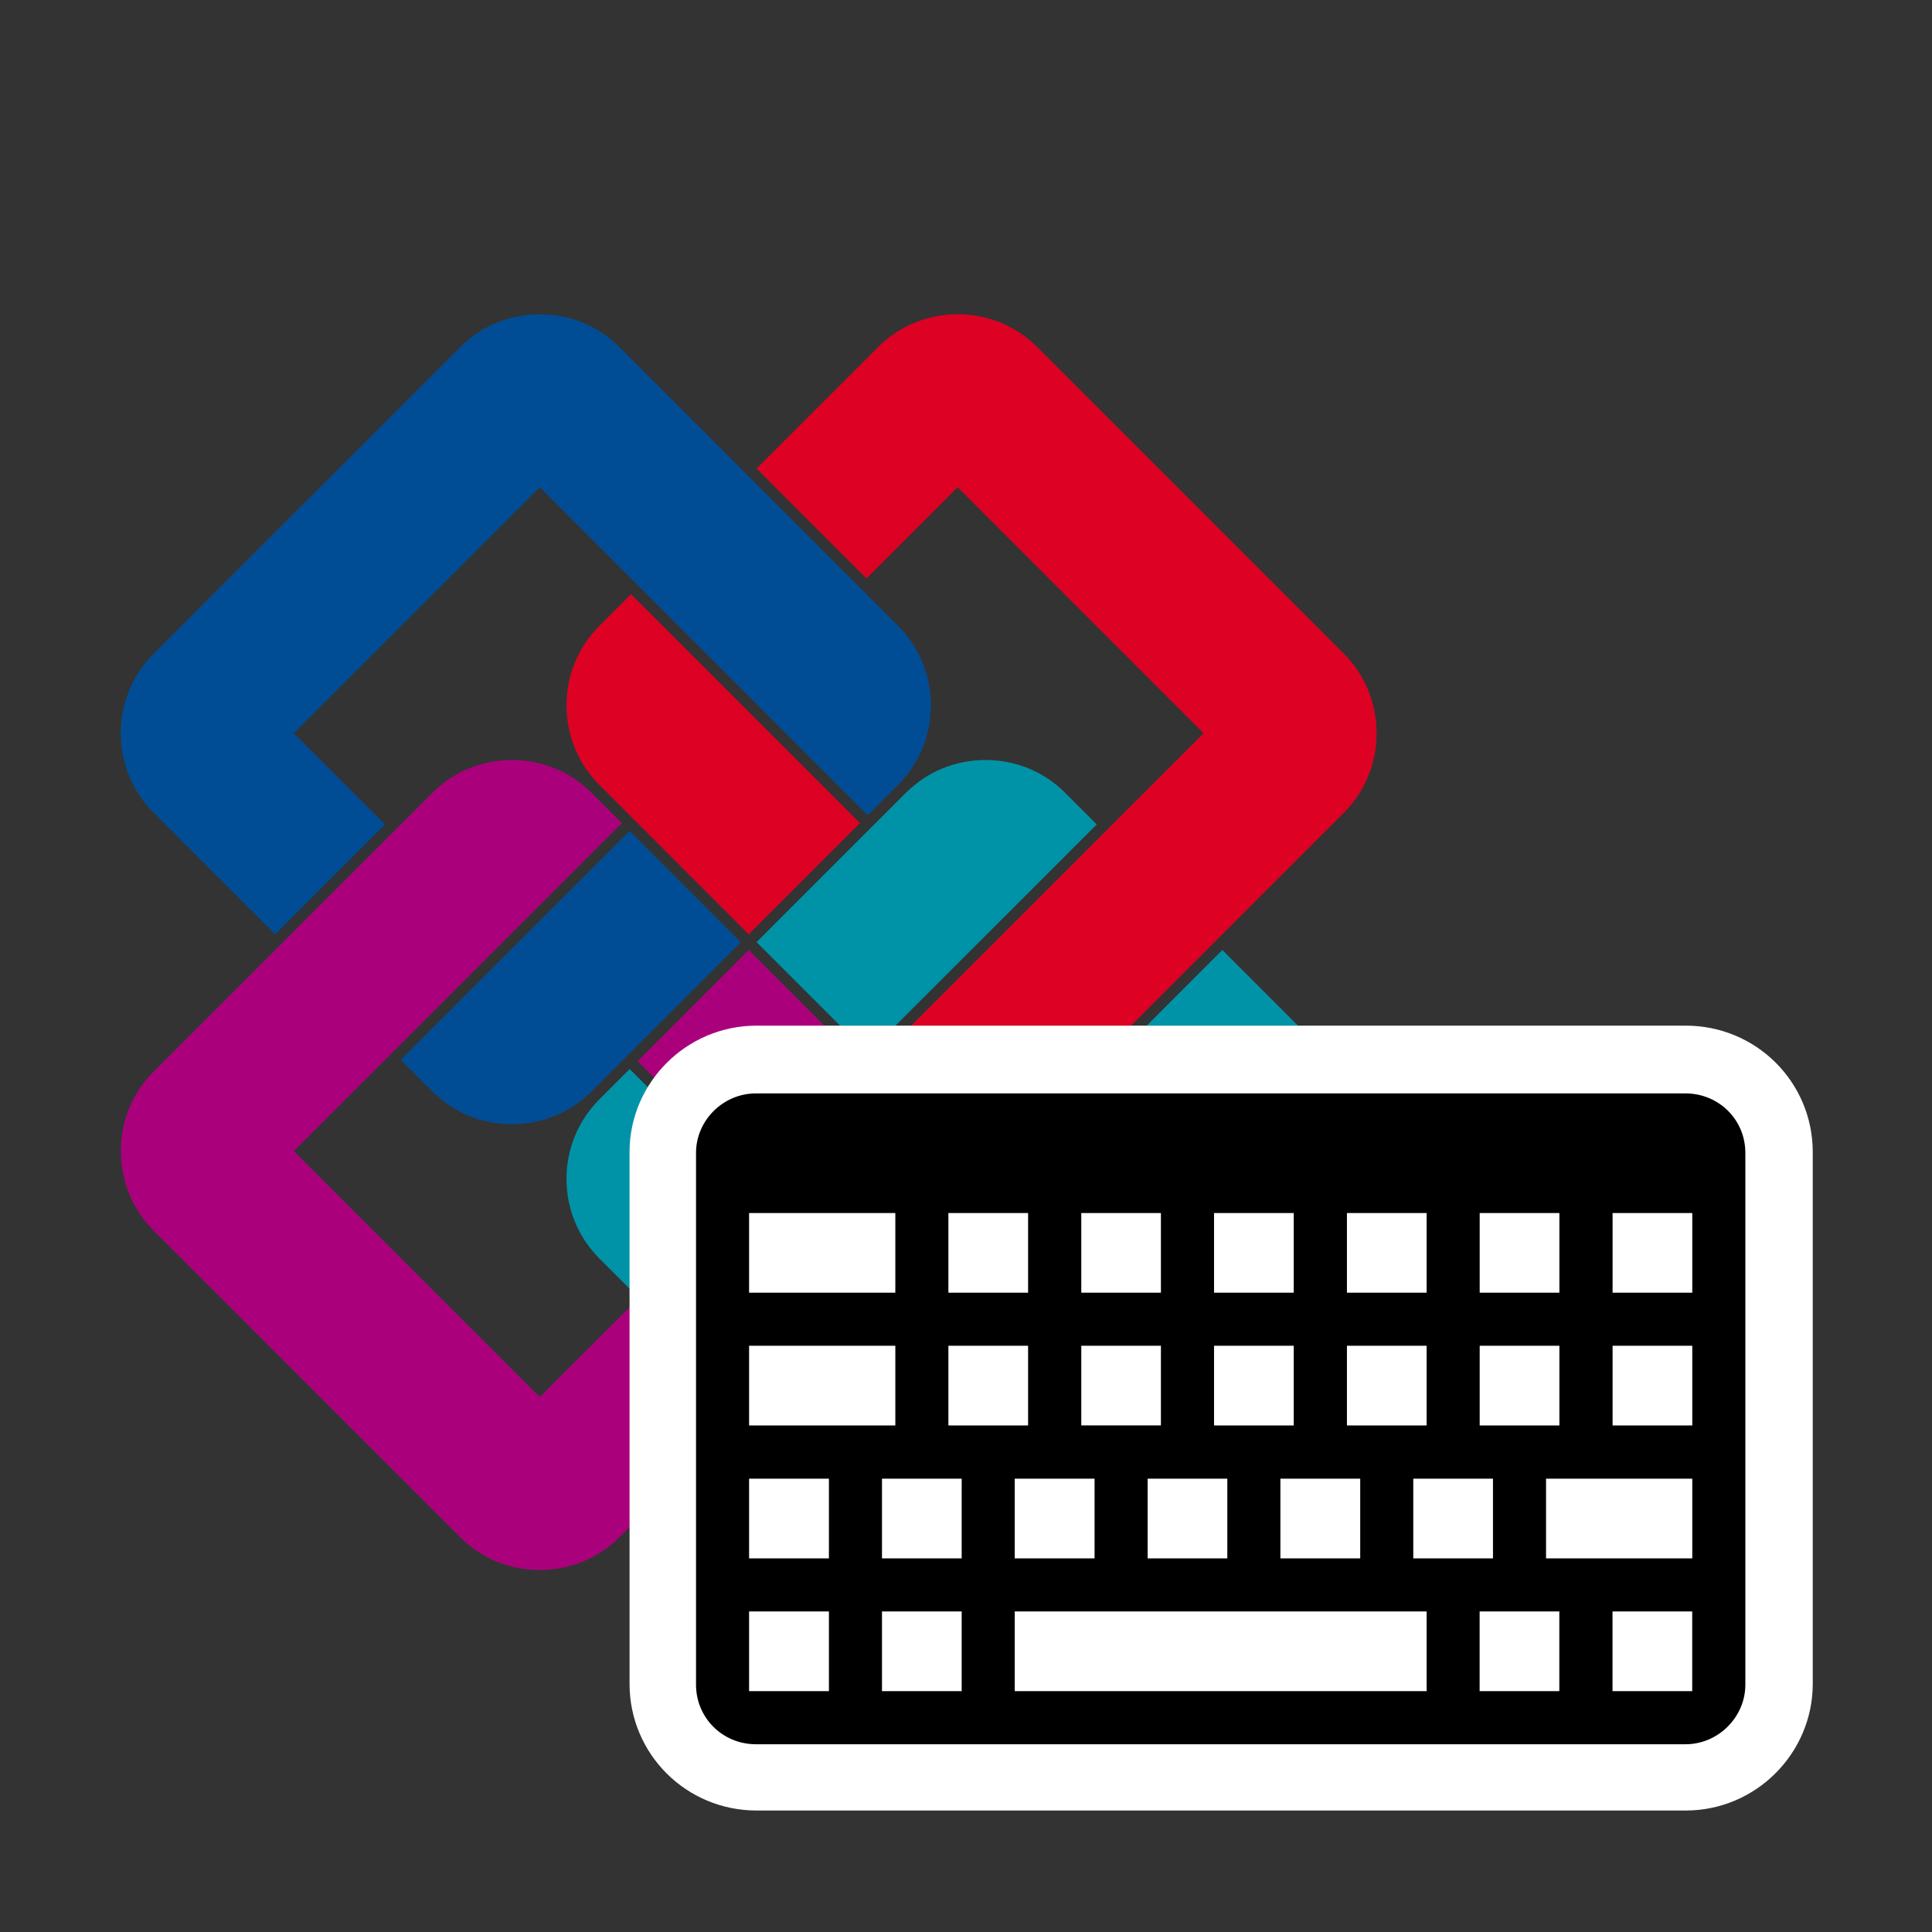 <?xml version="1.0" encoding="UTF-8" standalone="no"?>
<!-- Generator: Adobe Illustrator 15.0.0, SVG Export Plug-In . SVG Version: 6.00 Build 0)  -->

<svg
   xmlns:dc="http://purl.org/dc/elements/1.1/"
   xmlns:cc="http://creativecommons.org/ns#"
   xmlns:rdf="http://www.w3.org/1999/02/22-rdf-syntax-ns#"
   xmlns:svg="http://www.w3.org/2000/svg"
   xmlns="http://www.w3.org/2000/svg"
   xmlns:sodipodi="http://sodipodi.sourceforge.net/DTD/sodipodi-0.dtd"
   xmlns:inkscape="http://www.inkscape.org/namespaces/inkscape"
   version="1.1"
   id="Ebene_1"
   x="0px"
   y="0px"
   width="16"
   height="16"
   viewBox="0 0 16 16"
   enable-background="new 0 0 484.475 112.494"
   xml:space="preserve"
   inkscape:version="0.92.3 (2405546, 2018-03-11)"
   sodipodi:docname="IfcEdit.svg"><rect x="0" y="0" width="16" height="16" fill="#333333" stroke="none"/><defs
     id="defs81" /><sodipodi:namedview
     pagecolor="#ffffff"
     bordercolor="#666666"
     borderopacity="1"
     objecttolerance="10"
     gridtolerance="10"
     guidetolerance="10"
     inkscape:pageopacity="0"
     inkscape:pageshadow="2"
     inkscape:window-width="2493"
     inkscape:window-height="1417"
     id="namedview79"
     showgrid="false"
     inkscape:zoom="16.720399"
     inkscape:cx="-8.9657763"
     inkscape:cy="-1.1365682"
     inkscape:window-x="3899"
     inkscape:window-y="-8"
     inkscape:window-maximized="1"
     inkscape:current-layer="Ebene_1"
     fit-margin-top="0"
     fit-margin-left="0"
     fit-margin-right="0"
     fit-margin-bottom="1" /><g
     id="g4345"
     transform="translate(0.134,32.979)" /><g
     id="g4347"
     transform="translate(0.134,32.979)" /><g
     id="g4349"
     transform="translate(0.134,32.979)" /><g
     id="g4351"
     transform="translate(0.134,32.979)" /><g
     id="g4353"
     transform="translate(0.134,32.979)" /><g
     id="g4355"
     transform="translate(0.134,32.979)" /><g
     id="g4357"
     transform="translate(0.134,32.979)" /><g
     id="g4359"
     transform="translate(0.134,32.979)" /><g
     id="g4361"
     transform="translate(0.134,32.979)" /><g
     id="g4363"
     transform="translate(0.134,32.979)" /><g
     id="g4365"
     transform="translate(0.134,32.979)" /><g
     id="g4367"
     transform="translate(0.134,32.979)" /><g
     id="g4369"
     transform="translate(0.134,32.979)" /><g
     id="g4371"
     transform="translate(0.134,32.979)" /><g
     id="g4373"
     transform="translate(0.134,32.979)" /><g
     id="g1071"
     transform="translate(1.3955e-4)"><g
       transform="matrix(0.124,0,0,0.124,1,0.602)"
       id="g4264-9"><g
         id="g55-9"
         transform="translate(-15.886,-1.576)"><path
           style="fill:#ab007c;fill-opacity:1"
           inkscape:connector-curvature="0"
           id="path57-1"
           d="m 67.797,70.139 -2.632,-2.632 -3.068,-3.068 -4.271,-4.272 -7.426,7.428 7.95,7.95 v 0 l 7.34,7.34 2.106,-2.108 c 2.934,-2.931 2.934,-7.706 10e-4,-10.638 z" /><path
           style="fill:#ab007c;fill-opacity:1"
           inkscape:connector-curvature="0"
           id="path59-3"
           d="m 43.873,90.023 -16.427,-16.427 6.089,-6.089 8.389,-8.388 v 0 l 0.087,-0.088 H 42.01 l 7.34,-7.339 -2.021,-2.02 c -1.414,-1.416 -3.303,-2.193 -5.318,-2.193 -2.015,0 -3.904,0.777 -5.319,2.193 L 18.085,68.279 c -1.414,1.414 -2.191,3.304 -2.191,5.319 0,2.015 0.778,3.904 2.191,5.317 l 20.467,20.469 c 1.416,1.413 3.304,2.192 5.318,2.192 2.017,0 3.906,-0.779 5.321,-2.192 l 8.11,-8.11 -7.34,-7.34 z" /></g><g
         id="g61-6"
         transform="translate(-15.886,-1.576)"><path
           style="fill:#0093a8;fill-opacity:1"
           inkscape:connector-curvature="0"
           id="path63-1"
           d="m 62.454,63.746 3.321,3.322 7.66,-7.656 0.295,-0.292 v 0 l 7.338,-7.34 -2.107,-2.107 C 77.547,48.257 75.66,47.48 73.642,47.48 c -2.017,0 -3.903,0.777 -5.318,2.193 l -9.972,9.971 z" /><path
           style="fill:#0093a8;fill-opacity:1"
           inkscape:connector-curvature="0"
           id="path65-5"
           d="m 89.456,60.167 -7.338,7.341 6.087,6.089 L 71.78,90.025 57.215,75.459 v 0 l -0.04,-0.039 -7.3,-7.301 -2.02,2.02 c -2.934,2.932 -2.934,7.704 0,10.638 L 66.46,99.384 c 1.414,1.413 3.305,2.192 5.32,2.192 2.014,0 3.902,-0.779 5.318,-2.192 L 97.565,78.915 c 2.932,-2.931 2.932,-7.704 0,-10.637 z" /></g><g
         id="g67-3"
         transform="translate(-15.886,-1.576)"><path
           style="fill:#dd0124;fill-opacity:1"
           inkscape:connector-curvature="0"
           id="path69-3"
           d="m 57.825,59.12 7.429,-7.427 -7.952,-7.951 v 0 l -7.34,-7.339 -2.106,2.107 c -2.934,2.932 -2.934,7.705 0,10.638 l 5.699,5.701 z" /><path
           style="fill:#dd0124;fill-opacity:1"
           inkscape:connector-curvature="0"
           id="path71-8"
           d="m 71.78,29.261 16.427,16.43 -14.566,14.563 v 0 l -7.338,7.341 2.02,2.02 c 1.415,1.413 3.301,2.192 5.317,2.192 2.015,0 3.907,-0.779 5.321,-2.192 L 97.567,51.008 c 1.412,-1.413 2.193,-3.305 2.193,-5.32 0,-2.015 -0.778,-3.904 -2.193,-5.319 L 77.1,19.904 C 75.684,18.49 73.796,17.71 71.782,17.71 c -2.016,0 -3.907,0.78 -5.32,2.194 l -8.111,8.109 7.34,7.337 z" /></g><g
         id="g73-8"
         transform="translate(-15.886,-1.576)"><path
           style="fill:#004d95;fill-opacity:1"
           inkscape:connector-curvature="0"
           id="path75-8"
           d="m 57.302,59.644 -4.104,-4.104 -3.323,-3.323 -7.951,7.95 v 0 l -7.338,7.341 2.105,2.107 c 1.412,1.413 3.302,2.192 5.318,2.192 2.016,0 3.905,-0.779 5.319,-2.192 l 2.107,-2.107 4.194,-4.194 z" /><path
           style="fill:#004d95;fill-opacity:1"
           inkscape:connector-curvature="0"
           id="path77-3"
           d="m 27.446,45.691 16.426,-16.43 14.566,14.566 v 0 l 1.042,1.043 6.293,6.297 2.022,-2.021 c 2.933,-2.932 2.933,-7.704 0,-10.638 L 49.192,19.904 C 47.777,18.49 45.887,17.71 43.871,17.71 c -2.015,0 -3.902,0.78 -5.318,2.194 L 18.085,40.369 c -2.932,2.933 -2.932,7.707 0,10.639 l 8.11,8.112 7.339,-7.34 z" /></g></g><g
       id="g1442"
       transform="translate(2.098,3.749)"><g
         style="stroke:#ffffff;stroke-width:1.818;stroke-miterlimit:4;stroke-dasharray:none;stroke-opacity:1"
         transform="matrix(0.55,0,0,0.55,52.111,-7.382)"
         id="g4442-1"><g
           style="fill:#ffffff;fill-opacity:1;stroke:#ffffff;stroke-width:1.818;stroke-miterlimit:4;stroke-dasharray:none;stroke-opacity:1"
           transform="translate(-88.174,19.958)"
           id="g4402-8"><path
             sodipodi:nodetypes="sssssssss"
             inkscape:connector-curvature="0"
             id="path4404-2"
             transform="matrix(1.35,0,0,1.35,-41.676,-122.086)"
             d="m 31.613,92.656 c -0.41,0 -0.742,0.337 -0.742,0.736 v 5.934 c 0,0.407 0.33,0.738 0.742,0.738 h 10.367 c 0.41,0 0.742,-0.339 0.742,-0.738 v -5.934 c 0,-0.407 -0.33,-0.736 -0.742,-0.736 z"
             style="fill:#ffffff;fill-opacity:1;stroke:#ffffff;stroke-width:1.346;stroke-miterlimit:4;stroke-dasharray:none;stroke-opacity:1" /></g><g
           style="stroke:#ffffff;stroke-width:1.818;stroke-miterlimit:4;stroke-dasharray:none;stroke-opacity:1"
           id="g4406-4" /><g
           style="stroke:#ffffff;stroke-width:1.818;stroke-miterlimit:4;stroke-dasharray:none;stroke-opacity:1"
           id="g4408-3" /><g
           style="stroke:#ffffff;stroke-width:1.818;stroke-miterlimit:4;stroke-dasharray:none;stroke-opacity:1"
           id="g4410-1" /><g
           style="stroke:#ffffff;stroke-width:1.818;stroke-miterlimit:4;stroke-dasharray:none;stroke-opacity:1"
           id="g4412-8" /><g
           style="stroke:#ffffff;stroke-width:1.818;stroke-miterlimit:4;stroke-dasharray:none;stroke-opacity:1"
           id="g4414-8" /><g
           style="stroke:#ffffff;stroke-width:1.818;stroke-miterlimit:4;stroke-dasharray:none;stroke-opacity:1"
           id="g4416-4" /><g
           style="stroke:#ffffff;stroke-width:1.818;stroke-miterlimit:4;stroke-dasharray:none;stroke-opacity:1"
           id="g4418-7" /><g
           style="stroke:#ffffff;stroke-width:1.818;stroke-miterlimit:4;stroke-dasharray:none;stroke-opacity:1"
           id="g4420-2" /><g
           style="stroke:#ffffff;stroke-width:1.818;stroke-miterlimit:4;stroke-dasharray:none;stroke-opacity:1"
           id="g4422-8" /><g
           style="stroke:#ffffff;stroke-width:1.818;stroke-miterlimit:4;stroke-dasharray:none;stroke-opacity:1"
           id="g4424-7" /><g
           style="stroke:#ffffff;stroke-width:1.818;stroke-miterlimit:4;stroke-dasharray:none;stroke-opacity:1"
           id="g4426-9" /><g
           style="stroke:#ffffff;stroke-width:1.818;stroke-miterlimit:4;stroke-dasharray:none;stroke-opacity:1"
           id="g4428-2" /><g
           style="stroke:#ffffff;stroke-width:1.818;stroke-miterlimit:4;stroke-dasharray:none;stroke-opacity:1"
           id="g4430-0" /><g
           style="stroke:#ffffff;stroke-width:1.818;stroke-miterlimit:4;stroke-dasharray:none;stroke-opacity:1"
           id="g4432-86" /><g
           style="stroke:#ffffff;stroke-width:1.818;stroke-miterlimit:4;stroke-dasharray:none;stroke-opacity:1"
           id="g4434-1" /></g><g
         style="stroke:#ffffff;stroke-width:0;stroke-miterlimit:4;stroke-dasharray:none;stroke-opacity:1"
         transform="matrix(0.55,0,0,0.55,38.651,11.184)"
         id="g4442-6"><g
           style="stroke:#ffffff;stroke-width:0;stroke-miterlimit:4;stroke-dasharray:none;stroke-opacity:1"
           transform="translate(-85.324,-16.468)"
           id="g4402-3"><path
             sodipodi:nodetypes="sssssscsscccccccccccccccccccccccccccccccccccccccccccccccccccccccccccccccccccccccccccccccccccccccccccccccccccccccccccccccccccccccccccccccccc"
             inkscape:connector-curvature="0"
             id="path4404-4"
             d="m 22.617,5.781 h 13.996 c 0.504,0 0.902,0.398 0.902,0.894 v 8.01 c 0,0.483 -0.404,0.896 -0.902,0.896 H 22.617 c -0.504,0 -0.902,-0.4 -0.902,-0.896 V 6.675 c 0,-0.483 0.404,-0.894 0.902,-0.894 z m -0.103,1.801 v 1.2 h 2.202 V 7.582 Z m 3.001,0 v 1.2 h 1.2 V 7.582 Z m 2.001,0 V 8.782 H 28.715 V 7.582 Z m 1.999,0 v 1.2 h 1.2 V 7.582 Z m 2.001,0 v 1.2 h 1.2 V 7.582 Z m 1.999,0 v 1.2 h 1.2 V 7.582 Z m 2.001,0 v 1.2 h 1.2 V 7.582 Z M 22.514,9.581 v 1.2 h 2.202 V 9.581 Z m 3.001,0 v 1.2 h 1.2 V 9.581 Z m 2.001,0 V 10.78 H 28.715 V 9.581 Z m 1.999,0 v 1.2 h 1.2 V 9.581 Z m 2.001,0 v 1.2 h 1.2 V 9.581 Z m 1.999,0 v 1.2 h 1.2 V 9.581 Z m 2.001,0 v 1.2 h 1.2 V 9.581 Z M 22.514,11.582 v 1.2 h 1.202 v -1.2 z m 2.001,0 v 1.2 h 1.2 v -1.2 z m 1.999,0 v 1.2 h 1.202 v -1.2 z m 2.001,0 v 1.2 h 1.2 v -1.2 z m 1.999,0 v 1.2 h 1.202 v -1.2 z m 2.001,0 v 1.2 h 1.2 v -1.2 z m 1.999,0 v 1.2 h 2.202 v -1.2 z m -12,1.999 v 1.2 h 1.202 v -1.2 z m 2.001,0 v 1.2 h 1.2 v -1.2 z m 1.999,0 v 1.2 h 6.202 v -1.2 z m 7,0 v 1.2 h 1.2 v -1.2 z m 2.001,0 v 1.2 h 1.2 v -1.2 z"
             style="color:#000000;font-style:normal;font-variant:normal;font-weight:normal;font-stretch:normal;font-size:medium;line-height:normal;font-family:sans-serif;font-variant-ligatures:normal;font-variant-position:normal;font-variant-caps:normal;font-variant-numeric:normal;font-variant-alternates:normal;font-feature-settings:normal;text-indent:0;text-align:start;text-decoration:none;text-decoration-line:none;text-decoration-style:solid;text-decoration-color:#000000;letter-spacing:normal;word-spacing:normal;text-transform:none;writing-mode:lr-tb;direction:ltr;text-orientation:mixed;dominant-baseline:auto;baseline-shift:baseline;text-anchor:start;white-space:normal;shape-padding:0;clip-rule:nonzero;display:inline;overflow:visible;visibility:visible;opacity:1;isolation:auto;mix-blend-mode:normal;color-interpolation:sRGB;color-interpolation-filters:linearRGB;solid-color:#000000;solid-opacity:1;vector-effect:none;fill:#000000;fill-opacity:1;fill-rule:nonzero;stroke:none;stroke-width:0;stroke-linecap:butt;stroke-linejoin:miter;stroke-miterlimit:4;stroke-dasharray:none;stroke-dashoffset:0;stroke-opacity:1;color-rendering:auto;image-rendering:auto;shape-rendering:auto;text-rendering:auto;enable-background:accumulate" /></g><g
           style="stroke:#ffffff;stroke-width:0;stroke-miterlimit:4;stroke-dasharray:none;stroke-opacity:1"
           id="g4406-6" /><g
           style="stroke:#ffffff;stroke-width:0;stroke-miterlimit:4;stroke-dasharray:none;stroke-opacity:1"
           id="g4408-9" /><g
           style="stroke:#ffffff;stroke-width:0;stroke-miterlimit:4;stroke-dasharray:none;stroke-opacity:1"
           id="g4410-4" /><g
           style="stroke:#ffffff;stroke-width:0;stroke-miterlimit:4;stroke-dasharray:none;stroke-opacity:1"
           id="g4412-2" /><g
           style="stroke:#ffffff;stroke-width:0;stroke-miterlimit:4;stroke-dasharray:none;stroke-opacity:1"
           id="g4414-6" /><g
           style="stroke:#ffffff;stroke-width:0;stroke-miterlimit:4;stroke-dasharray:none;stroke-opacity:1"
           id="g4416-8" /><g
           style="stroke:#ffffff;stroke-width:0;stroke-miterlimit:4;stroke-dasharray:none;stroke-opacity:1"
           id="g4418-0" /><g
           style="stroke:#ffffff;stroke-width:0;stroke-miterlimit:4;stroke-dasharray:none;stroke-opacity:1"
           id="g4420-7" /><g
           style="stroke:#ffffff;stroke-width:0;stroke-miterlimit:4;stroke-dasharray:none;stroke-opacity:1"
           id="g4422-7" /><g
           style="stroke:#ffffff;stroke-width:0;stroke-miterlimit:4;stroke-dasharray:none;stroke-opacity:1"
           id="g4424-9" /><g
           style="stroke:#ffffff;stroke-width:0;stroke-miterlimit:4;stroke-dasharray:none;stroke-opacity:1"
           id="g4426-0" /><g
           style="stroke:#ffffff;stroke-width:0;stroke-miterlimit:4;stroke-dasharray:none;stroke-opacity:1"
           id="g4428-1" /><g
           style="stroke:#ffffff;stroke-width:0;stroke-miterlimit:4;stroke-dasharray:none;stroke-opacity:1"
           id="g4430-4" /><g
           style="stroke:#ffffff;stroke-width:0;stroke-miterlimit:4;stroke-dasharray:none;stroke-opacity:1"
           id="g4432-8" /><g
           style="stroke:#ffffff;stroke-width:0;stroke-miterlimit:4;stroke-dasharray:none;stroke-opacity:1"
           id="g4434-5" /></g></g></g></svg>